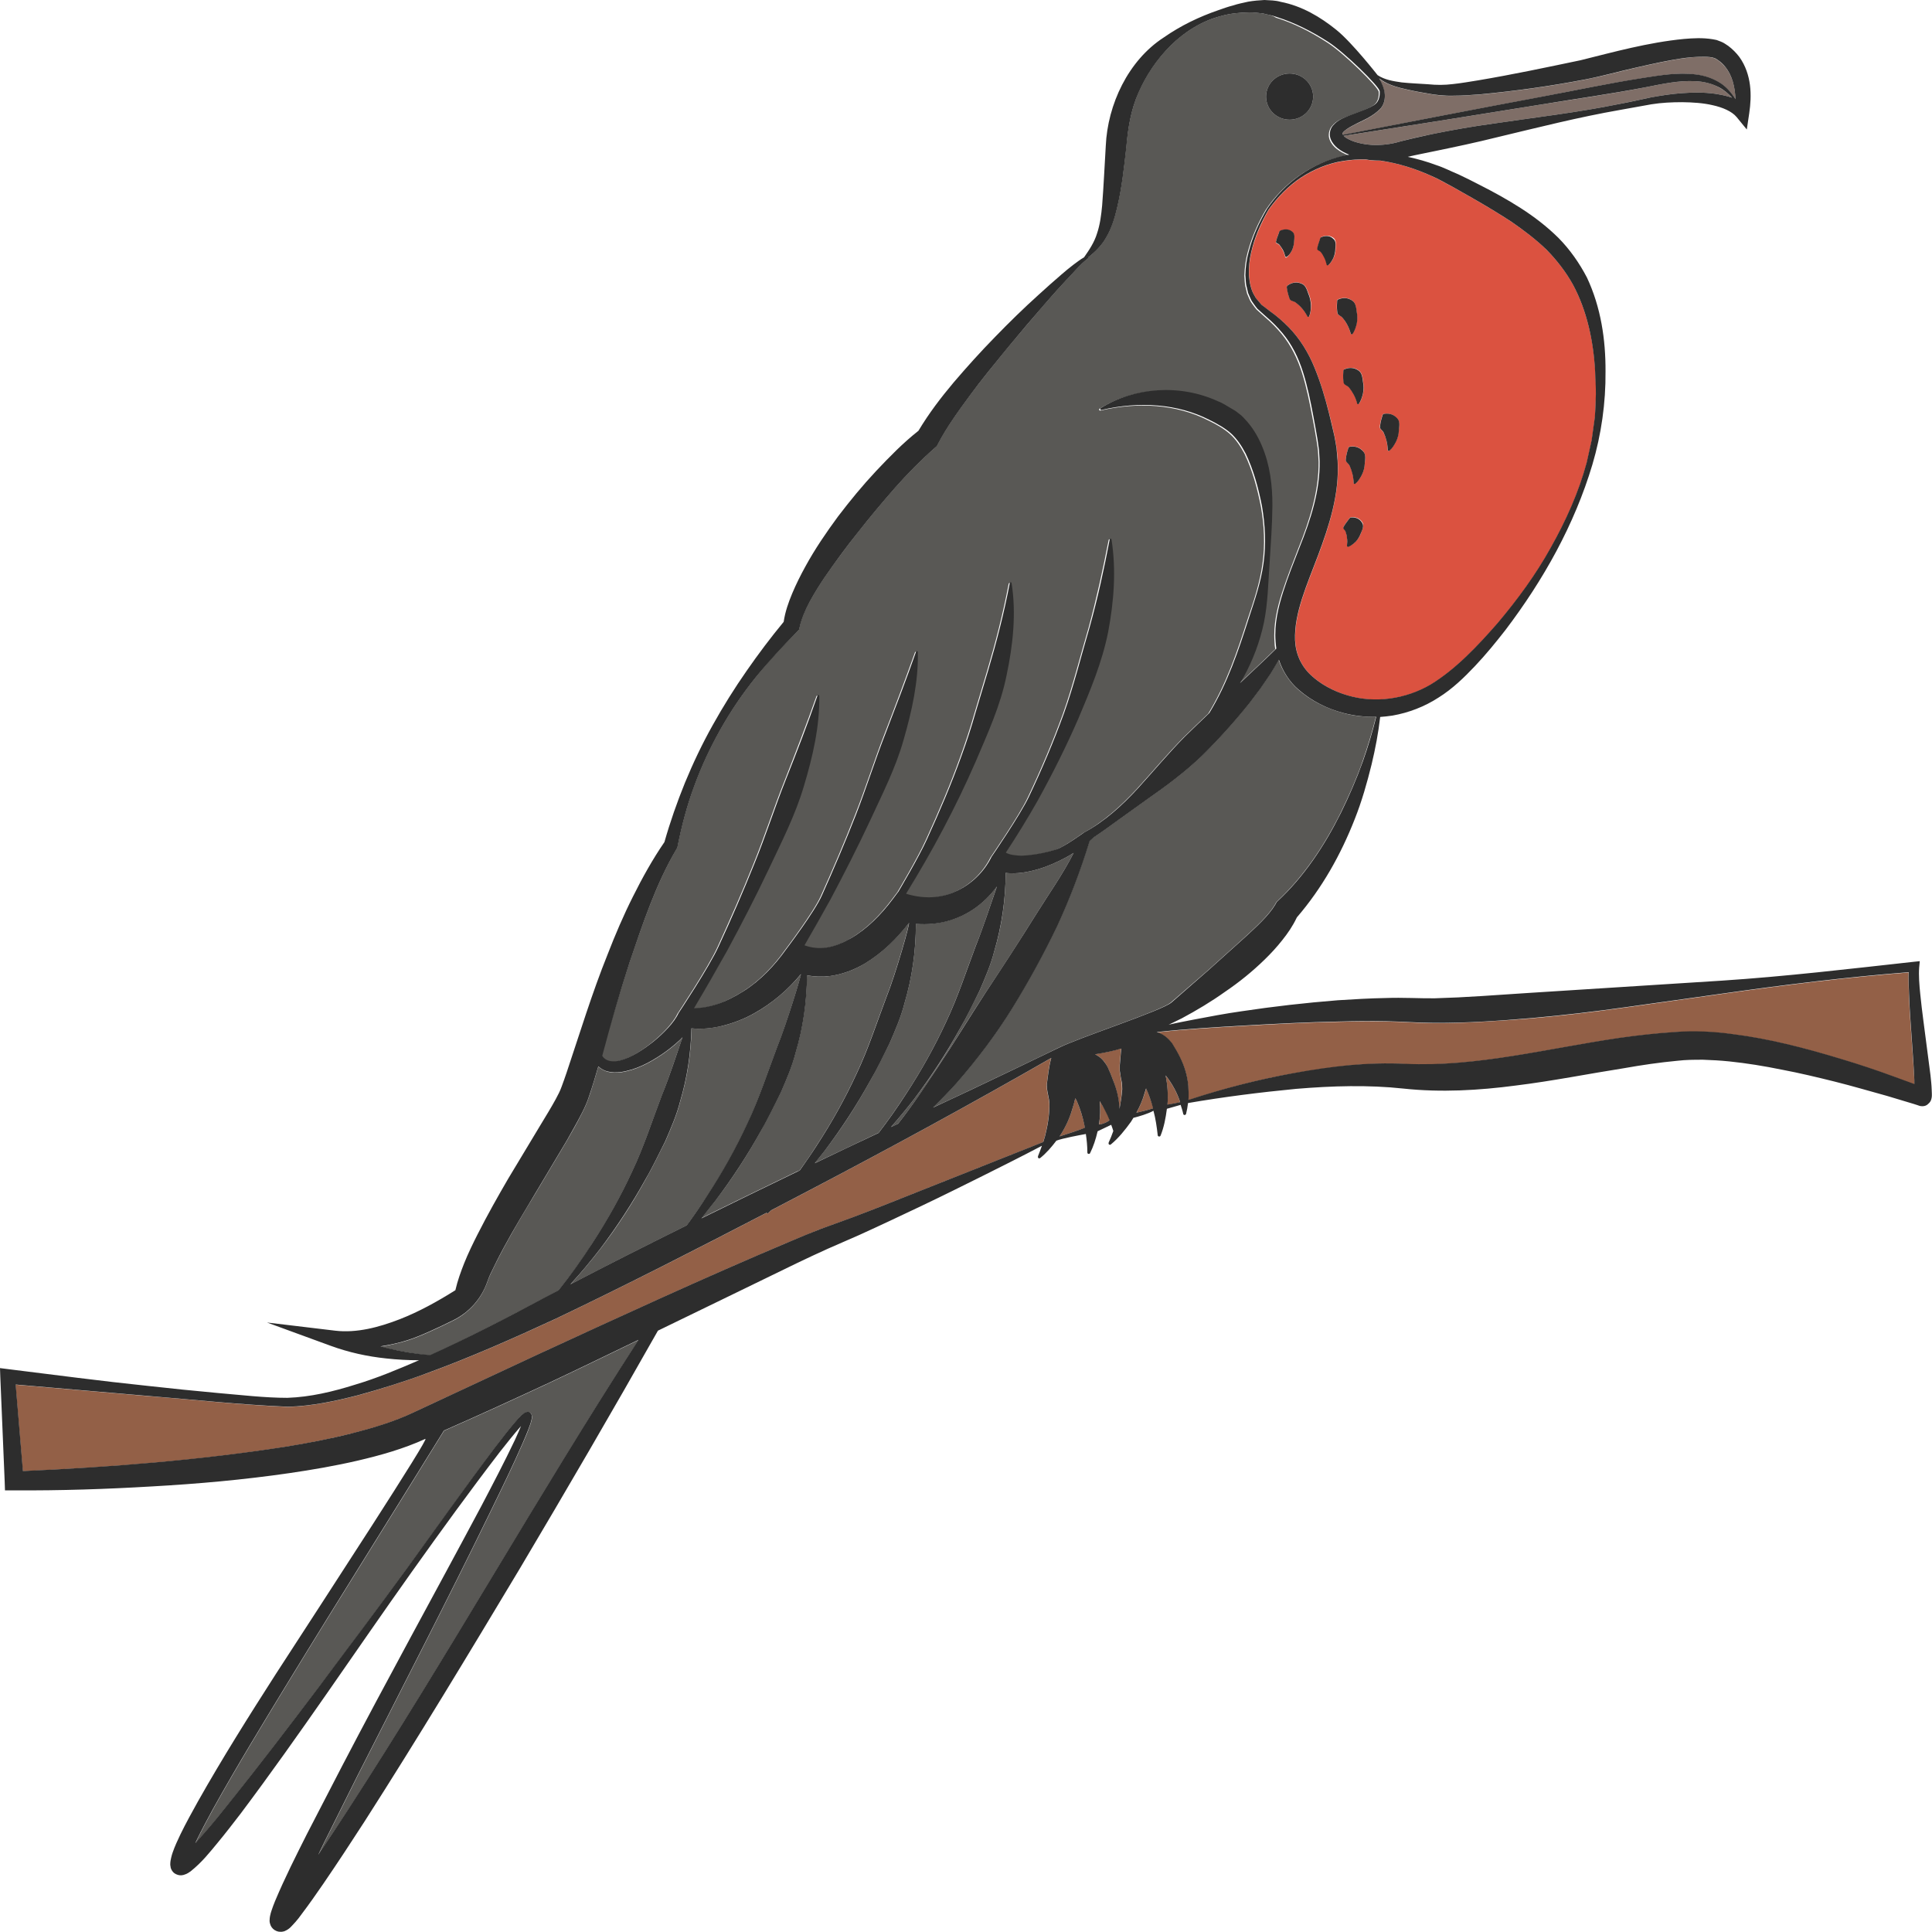<?xml version="1.0" encoding="utf-8"?>
<!-- Generator: Adobe Illustrator 24.1.2, SVG Export Plug-In . SVG Version: 6.00 Build 0)  -->
<svg version="1.1" id="Layer_1" xmlns="http://www.w3.org/2000/svg" xmlns:xlink="http://www.w3.org/1999/xlink" x="0px" y="0px"
	 viewBox="0 0 128 128" style="enable-background:new 0 0 128 128;" xml:space="preserve">
<style type="text/css">
	.st0{fill:#595855;}
	.st1{fill:#DB5240;}
	.st2{fill:#7F6E67;}
	.st3{fill:#936047;}
	.st4{fill:#E5B693;}
	.st5{fill:#2D2D2D;}
</style>
<g>
	<path class="st0" d="M51.5,69.36c0.63-1.56,1.61-4.81,1.57-4.82c-0.86,1.03-1.89,1.91-3.05,2.57c-0.69,0.39-1.43,0.68-2.21,0.87
		c-0.64,0.14-1.31,0.22-1.99,0.15c-0.04,1.64-0.28,3.27-0.75,4.84c-0.23,0.91-0.61,1.77-0.98,2.63c-0.43,0.83-0.82,1.68-1.29,2.49
		c-0.89,1.63-1.91,3.2-3.04,4.67c-0.62,0.8-1.28,1.58-1.96,2.33c2.56-1.33,5.13-2.63,7.71-3.91c0.48-0.65,0.94-1.32,1.38-2
		c1-1.52,1.89-3.12,2.65-4.77C50.31,72.77,50.86,71.05,51.5,69.36z"/>
	<path class="st0" d="M60.04,72.45c1-1.52,1.89-3.12,2.65-4.77c0.78-1.64,1.33-3.37,1.97-5.05c0.52-1.28,0.93-2.59,1.39-3.91
		c-0.11,0.15-0.23,0.3-0.35,0.44c-0.48,0.55-1.06,1.03-1.72,1.38c-0.66,0.35-1.4,0.57-2.15,0.65c-0.38,0.04-0.77,0.04-1.15,0.01
		c0,1.78-0.25,3.57-0.76,5.28c-0.23,0.91-0.61,1.77-0.98,2.63c-0.43,0.83-0.82,1.68-1.29,2.49c-0.9,1.64-1.91,3.2-3.04,4.67
		c-0.21,0.26-0.42,0.52-0.63,0.79c1.41-0.67,2.82-1.34,4.23-2.01C58.86,74.21,59.47,73.34,60.04,72.45z"/>
	<path class="st0" d="M52.98,77.54c0.38-0.53,0.76-1.07,1.11-1.63c1-1.52,1.89-3.12,2.65-4.77c0.78-1.64,1.33-3.37,1.97-5.05
		c0.64-1.6,1.58-4.93,1.5-4.94c-0.81,1.03-1.75,1.98-2.94,2.7c-0.68,0.41-1.47,0.71-2.32,0.82c-0.49,0.07-1,0.04-1.49-0.05
		c-0.02,1.73-0.26,3.47-0.76,5.14c-0.23,0.91-0.61,1.77-0.98,2.63c-0.43,0.83-0.82,1.68-1.29,2.49c-0.9,1.64-1.91,3.2-3.04,4.67
		c-0.31,0.39-0.62,0.78-0.94,1.16c2.11-1.04,4.23-2.07,6.36-3.1C52.87,77.59,52.93,77.56,52.98,77.54z"/>
	<path class="st0" d="M62.07,70.8c1.11-1.68,2.16-3.41,3.27-5.1c1.12-1.68,2.22-3.38,3.29-5.1c0.84-1.35,1.79-2.68,2.5-4.09
		c-0.3,0.19-0.61,0.36-0.92,0.51c-0.62,0.3-1.26,0.55-1.95,0.7c-0.35,0.08-0.7,0.13-1.09,0.14c-0.17,0-0.35-0.01-0.54-0.03
		c-0.01,1.76-0.25,3.52-0.76,5.2c-0.23,0.91-0.61,1.77-0.98,2.63c-0.43,0.83-0.82,1.68-1.29,2.49c-0.89,1.64-1.91,3.2-3.04,4.67
		c-0.49,0.63-1,1.25-1.53,1.85c0.16-0.07,0.32-0.15,0.47-0.22C60.43,73.28,61.25,72.04,62.07,70.8z"/>
	<path class="st1" d="M90.81,10.62c-0.1-0.01-0.2-0.03-0.3-0.05c-0.5-0.01-0.99,0.02-1.49,0.1c-1,0.15-1.96,0.55-2.81,1.1
		c-0.85,0.56-1.57,1.31-2.16,2.14c-0.5,0.88-0.92,1.84-1.15,2.83c-0.12,0.5-0.16,1-0.15,1.5c0.05,0.49,0.13,1,0.4,1.4
		c0.05,0.11,0.12,0.21,0.21,0.29c0.08,0.09,0.15,0.19,0.23,0.27l0.59,0.45c0.44,0.31,0.83,0.66,1.21,1.04
		c0.75,0.77,1.32,1.72,1.72,2.7c0.4,0.99,0.7,2,0.95,3c0.13,0.51,0.25,1,0.36,1.52c0.05,0.27,0.1,0.54,0.14,0.81
		c0.02,0.27,0.06,0.54,0.07,0.82c0.12,2.21-0.57,4.32-1.29,6.25c-0.72,1.92-1.6,3.83-1.53,5.64c0.04,0.9,0.4,1.7,1.05,2.31
		c0.65,0.6,1.53,1.08,2.43,1.34c1.82,0.54,3.84,0.25,5.52-0.73c1.65-1.01,3.08-2.53,4.42-4.06c1.32-1.55,2.53-3.21,3.52-5
		c1-1.78,1.85-3.66,2.38-5.63l0.33-1.49l0.21-1.51c0.04-0.51,0.04-1.01,0.07-1.52c0.01-0.51-0.03-1.02-0.05-1.52
		c-0.11-2.02-0.55-4.02-1.46-5.74c-0.47-0.85-1.07-1.62-1.75-2.32c-0.7-0.69-1.5-1.28-2.32-1.85c-0.84-0.55-1.71-1.07-2.6-1.58
		l-1.34-0.76c-0.45-0.22-0.88-0.5-1.34-0.69c-1.08-0.49-2.23-0.87-3.41-1.03C91.24,10.65,91.02,10.64,90.81,10.62z M85.14,17l0-0.01
		c-0.05-0.16-0.09-0.31-0.17-0.44c-0.07-0.13-0.14-0.24-0.22-0.32c-0.08-0.09-0.26-0.1-0.22-0.21c0.03-0.12,0.08-0.27,0.21-0.63
		l0-0.01c0.02-0.04,0.05-0.07,0.08-0.09c0.35-0.14,0.61-0.07,0.79,0.08c0.2,0.15,0.13,0.43,0.12,0.64
		c-0.01,0.21-0.06,0.41-0.14,0.59c-0.1,0.17-0.19,0.33-0.34,0.45c-0.03,0.03-0.08,0.02-0.1-0.01C85.15,17.01,85.15,17.01,85.14,17z
		 M86.75,20.94c-0.01,0.04-0.05,0.05-0.09,0.04c-0.02-0.01-0.03-0.02-0.04-0.03l0-0.01c-0.21-0.39-0.5-0.7-0.76-0.9
		c-0.14-0.11-0.35-0.09-0.41-0.25c-0.07-0.16-0.13-0.35-0.19-0.76l0-0.01c-0.01-0.04,0.01-0.09,0.05-0.11
		c0.33-0.24,0.65-0.24,0.92-0.13c0.29,0.1,0.37,0.43,0.47,0.67c0.11,0.25,0.16,0.5,0.17,0.76C86.86,20.47,86.84,20.71,86.75,20.94z
		 M88.49,16.46c0,0.22-0.05,0.43-0.13,0.61c-0.09,0.18-0.19,0.35-0.34,0.48c-0.03,0.03-0.07,0.02-0.1-0.01
		c-0.01-0.01-0.01-0.02-0.01-0.03l0-0.01c-0.05-0.17-0.09-0.33-0.17-0.47c-0.07-0.14-0.15-0.25-0.22-0.35
		c-0.08-0.1-0.27-0.11-0.23-0.23c0.02-0.13,0.06-0.29,0.19-0.66l0-0.01c0.01-0.04,0.05-0.07,0.08-0.09
		c0.36-0.14,0.62-0.06,0.81,0.09C88.56,15.95,88.49,16.24,88.49,16.46z M88.6,20.72c-0.03-0.17-0.05-0.37-0.02-0.78v-0.01
		c0-0.04,0.03-0.08,0.07-0.1c0.37-0.16,0.69-0.09,0.92,0.07c0.26,0.16,0.27,0.5,0.31,0.76c0.05,0.26,0.05,0.53,0,0.77
		c-0.06,0.25-0.13,0.48-0.27,0.68c-0.02,0.03-0.06,0.04-0.1,0.02c-0.01-0.01-0.02-0.02-0.03-0.04l0-0.01
		c-0.11-0.43-0.33-0.79-0.54-1.04C88.83,20.91,88.62,20.89,88.6,20.72z M89.01,24.57L89.01,24.57c0-0.05,0.03-0.09,0.07-0.11
		c0.37-0.16,0.69-0.09,0.92,0.07c0.26,0.16,0.27,0.5,0.31,0.76c0.05,0.26,0.05,0.53,0,0.77c-0.06,0.25-0.13,0.48-0.27,0.68
		c-0.02,0.03-0.06,0.04-0.09,0.02c-0.01-0.01-0.02-0.02-0.03-0.04l0-0.01c-0.11-0.43-0.33-0.79-0.54-1.05
		c-0.11-0.14-0.32-0.16-0.34-0.33C89,25.17,88.98,24.98,89.01,24.57z M90.17,35.31c-0.07,0.21-0.19,0.4-0.33,0.55
		c-0.15,0.15-0.3,0.27-0.49,0.35c-0.04,0.02-0.08,0-0.09-0.04c0-0.01-0.01-0.02-0.01-0.03l0-0.01c0.01-0.18,0.02-0.35,0-0.51
		c-0.02-0.16-0.05-0.29-0.09-0.41c-0.04-0.13-0.21-0.2-0.14-0.31c0.06-0.12,0.15-0.26,0.39-0.57l0.01-0.01
		c0.03-0.03,0.07-0.05,0.11-0.06c0.38-0.02,0.61,0.15,0.74,0.36C90.4,34.85,90.24,35.11,90.17,35.31z M90.42,30.7
		c-0.02,0.27-0.08,0.52-0.19,0.75c-0.12,0.22-0.25,0.43-0.43,0.59c-0.03,0.02-0.07,0.02-0.1-0.01c-0.01-0.01-0.02-0.03-0.02-0.04
		v-0.01c0-0.44-0.12-0.85-0.27-1.14c-0.08-0.16-0.27-0.24-0.25-0.4c0.02-0.17,0.04-0.37,0.17-0.76l0-0.01
		c0.01-0.04,0.05-0.07,0.09-0.08c0.4-0.07,0.69,0.08,0.88,0.29C90.52,30.11,90.44,30.44,90.42,30.7z M91.59,27.5
		c0.01-0.04,0.05-0.07,0.09-0.08c0.4-0.07,0.69,0.08,0.88,0.29c0.21,0.22,0.14,0.55,0.11,0.81c-0.02,0.27-0.08,0.52-0.19,0.75
		c-0.12,0.22-0.25,0.43-0.43,0.59c-0.03,0.02-0.07,0.02-0.1-0.01c-0.01-0.01-0.02-0.03-0.02-0.04V29.8c0-0.44-0.12-0.85-0.27-1.14
		c-0.08-0.16-0.27-0.24-0.25-0.4C91.44,28.09,91.46,27.89,91.59,27.5L91.59,27.5z"/>
	<path class="st0" d="M40.97,70.31c0.8-0.19,1.56-0.71,2.25-1.26c0.34-0.28,0.67-0.58,0.96-0.9c0.29-0.32,0.56-0.67,0.7-0.98
		c0,0,2.04-3.06,2.66-4.43c0.83-1.81,1.63-3.63,2.37-5.48c0.75-1.84,1.35-3.73,2.08-5.56c0.72-1.84,1.43-3.67,2.1-5.57
		c0.01-0.03,0.05-0.05,0.08-0.04c0.03,0.01,0.04,0.03,0.04,0.06c0.02,2.04-0.45,4.04-1.02,5.97c-0.57,1.94-1.5,3.74-2.35,5.55
		c-0.86,1.81-1.78,3.59-2.73,5.35c-0.71,1.29-1.45,2.56-2.2,3.82c0.49-0.01,1-0.1,1.49-0.26c0.62-0.2,1.21-0.52,1.77-0.86
		c1.13-0.71,2.07-1.69,2.84-2.78c0,0,1.9-2.51,2.37-3.57c0.79-1.76,1.55-3.53,2.25-5.33c0.71-1.79,1.28-3.63,1.97-5.41
		c0.69-1.79,1.36-3.56,2.02-5.41c0.01-0.03,0.05-0.05,0.08-0.04c0.03,0.01,0.04,0.03,0.04,0.06c0.03,1.98-0.4,3.92-0.94,5.8
		c-0.54,1.89-1.43,3.64-2.24,5.4c-0.82,1.76-1.7,3.49-2.62,5.21c-0.56,1.02-1.13,2.02-1.71,3.02c0.47,0.17,0.95,0.23,1.45,0.15
		c0.54-0.08,1.09-0.3,1.61-0.61c1.06-0.61,2-1.55,2.78-2.59l0.39-0.52c0,0,1.35-2.27,1.88-3.45c0.83-1.82,1.62-3.66,2.29-5.53
		c0.34-0.94,0.65-1.88,0.92-2.83l0.85-2.84c0.56-1.89,1.05-3.79,1.43-5.78c0.01-0.03,0.04-0.06,0.07-0.05
		c0.03,0,0.05,0.03,0.05,0.05c0.33,2.03,0.09,4.1-0.33,6.1c-0.41,2.01-1.27,3.87-2.05,5.73c-1.32,3.04-2.88,5.95-4.61,8.75
		l0.09,0.03c1.07,0.31,2.19,0.29,3.19-0.18c1-0.44,1.88-1.28,2.38-2.29c0,0,1.93-2.8,2.48-3.99c0.86-1.81,1.64-3.65,2.32-5.52
		c0.67-1.88,1.14-3.81,1.7-5.7c0.52-1.91,0.94-3.82,1.33-5.82c0.01-0.04,0.04-0.06,0.07-0.05c0.03,0,0.05,0.03,0.05,0.05
		c0.32,2.02,0.16,4.1-0.22,6.12c-0.4,2.01-1.2,3.91-1.99,5.78c-0.81,1.86-1.72,3.67-2.7,5.44c-0.67,1.16-1.36,2.3-2.09,3.41
		c0.13,0.08,0.36,0.15,0.61,0.17c0.28,0.03,0.58,0.02,0.88,0c0.61-0.06,1.23-0.19,1.84-0.38c0.54-0.17,1.86-1.13,1.86-1.13
		c1.32-0.71,2.49-1.77,3.54-2.9c1.04-1.14,2.03-2.33,3.11-3.43c0.54-0.53,1.09-1.06,1.64-1.58c1.2-1.97,1.92-4.1,2.61-6.26
		c0.4-1.18,0.81-2.4,0.98-3.66c0.18-1.26,0.12-2.54-0.1-3.78c-0.24-1.23-0.57-2.44-1.08-3.49c-0.27-0.52-0.59-1-0.99-1.35
		c-0.37-0.33-0.9-0.64-1.43-0.89c-2.1-1.07-4.64-1.23-7.13-0.65l-0.01,0c-0.03,0.01-0.07-0.01-0.08-0.05
		c-0.01-0.03,0.01-0.05,0.03-0.07c2.22-1.38,5.24-1.62,7.76-0.46c0.32,0.13,0.61,0.32,0.91,0.49c0.15,0.08,0.3,0.17,0.45,0.3
		c0.16,0.11,0.3,0.24,0.42,0.38c0.52,0.54,0.88,1.17,1.15,1.8c0.54,1.28,0.69,2.62,0.69,3.93c0,1.31-0.1,2.59-0.19,3.88
		c-0.09,1.28-0.11,2.6-0.37,3.88c-0.27,1.28-0.73,2.53-1.38,3.68c-0.06,0.12-0.14,0.23-0.21,0.34c0.81-0.76,1.62-1.51,2.41-2.29
		c-0.03-0.16-0.05-0.32-0.05-0.47c-0.09-1.16,0.18-2.28,0.5-3.28c0.33-1.01,0.71-1.98,1.08-2.93c0.76-1.89,1.36-3.79,1.34-5.73
		l-0.04-0.72c-0.02-0.24-0.07-0.48-0.1-0.72c-0.08-0.5-0.17-1.01-0.27-1.51c-0.19-1-0.39-2-0.69-2.95c-0.3-0.95-0.74-1.84-1.37-2.6
		c-0.32-0.38-0.67-0.74-1.05-1.06l-0.6-0.54c-0.09-0.11-0.17-0.22-0.25-0.33c-0.08-0.11-0.16-0.22-0.21-0.35l-0.16-0.37l-0.09-0.39
		c-0.08-0.26-0.06-0.53-0.09-0.79c0.02-0.53,0.08-1.05,0.22-1.55c0.27-1.01,0.69-1.96,1.22-2.85c1.17-1.72,2.95-3.02,5.01-3.5
		c0.14-0.03,0.29-0.06,0.43-0.08c-0.27-0.11-0.53-0.24-0.78-0.44c-0.17-0.14-0.34-0.32-0.45-0.6c-0.12-0.3-0.03-0.67,0.14-0.88
		c0.35-0.42,0.71-0.51,1.05-0.66l0.98-0.37c0.3-0.12,0.64-0.26,0.83-0.44c0.2-0.19,0.28-0.49,0.25-0.82
		c-0.03-0.32-2.34-2.59-3.42-3.27c-1.08-0.7-2.22-1.28-3.39-1.64C84.3,1.01,84.01,0.97,83.7,0.9c-0.3-0.05-0.6-0.08-0.92-0.08
		c-0.64,0.01-1.3,0.07-1.92,0.25c-1.27,0.33-2.41,1.06-3.32,1.96c-0.91,0.91-1.62,1.97-2.12,3.11c-0.5,1.16-0.7,2.35-0.81,3.65
		c-0.15,1.33-0.29,2.65-0.61,3.99c-0.16,0.66-0.36,1.35-0.73,1.97c-0.3,0.53-0.73,0.95-1.18,1.3c0,0.03,0,0.06-0.03,0.08l-0.02,0.02
		c-0.49,0.37-0.93,0.92-1.39,1.39c-0.45,0.49-0.9,0.99-1.34,1.49c-0.87,1.01-1.74,2.03-2.59,3.05c-0.84,1.03-1.68,2.06-2.47,3.12
		c-0.78,1.06-1.56,2.14-2.13,3.24l-0.06,0.12l-0.14,0.12c-0.91,0.8-1.8,1.7-2.64,2.65c-0.83,0.95-1.65,1.92-2.43,2.92
		c-0.79,0.99-1.54,2.01-2.25,3.04c-0.35,0.52-0.68,1.05-0.97,1.59c-0.29,0.54-0.54,1.1-0.65,1.63l-0.04,0.2l-0.1,0.1
		c-0.98,0.98-1.93,1.99-2.79,3.08c-0.87,1.08-1.65,2.23-2.33,3.44c-0.68,1.21-1.27,2.47-1.74,3.77c-0.48,1.3-0.83,2.64-1.1,3.99
		l-0.01,0.06l-0.05,0.09c-1.36,2.32-2.23,4.93-3.11,7.5c-0.67,2.06-1.28,4.14-1.89,6.24c0.04,0.05,0.07,0.11,0.12,0.15
		C40.2,70.37,40.58,70.4,40.97,70.31z M85.44,4.87c0.86,0,1.56,0.69,1.56,1.53s-0.7,1.53-1.56,1.53s-1.56-0.69-1.56-1.53
		S84.58,4.87,85.44,4.87z"/>
	<path class="st0" d="M36.15,85.95c0.28-0.15,0.57-0.29,0.85-0.44c0.8-1,1.55-2.03,2.23-3.11c1-1.52,1.89-3.12,2.65-4.77
		c0.78-1.64,1.33-3.37,1.97-5.05c0.51-1.26,0.91-2.54,1.37-3.84c-0.07,0.07-0.15,0.15-0.22,0.22c-0.37,0.34-0.75,0.64-1.16,0.92
		c-0.81,0.54-1.69,1.02-2.74,1.17c-0.26,0.03-0.54,0.03-0.83-0.04c-0.23-0.06-0.45-0.18-0.63-0.34c-0.1,0.33-0.19,0.65-0.29,0.98
		c-0.11,0.34-0.2,0.67-0.33,1.02c-0.11,0.35-0.29,0.75-0.45,1.06c-0.33,0.65-0.67,1.26-1.02,1.86l-2.12,3.55
		c-0.71,1.17-1.41,2.34-2.05,3.53c-0.32,0.59-0.62,1.19-0.9,1.78c-0.06,0.13-0.13,0.31-0.2,0.51c-0.39,1.1-1.2,2.01-2.25,2.53
		c-1.01,0.5-2.23,1.07-3.03,1.32c-0.58,0.18-1.18,0.31-1.79,0.41c0.17,0.04,0.33,0.09,0.5,0.13c0.91,0.21,1.84,0.36,2.77,0.46
		C31.09,88.62,33.62,87.31,36.15,85.95z"/>
	<path class="st2" d="M112.31,5.38c-1.11-0.06-2.2,0.19-3.33,0.41c-2.25,0.44-4.52,0.76-6.78,1.12C97.81,7.62,93.42,8.32,89.02,9
		c0.03,0.04,0.08,0.08,0.13,0.11c0.45,0.3,1.12,0.45,1.74,0.49c0.64,0.03,1.26-0.04,1.89-0.23c0.71-0.19,1.38-0.34,2.07-0.48
		c1.37-0.28,2.75-0.52,4.14-0.71c2.77-0.41,5.55-0.73,8.29-1.29c0.69-0.13,1.36-0.28,2.06-0.43c0.7-0.13,1.4-0.24,2.11-0.29
		c0.71-0.05,1.43-0.06,2.17,0.04c0.37,0.06,0.75,0.13,1.12,0.26c-0.25-0.28-0.54-0.52-0.87-0.69C113.4,5.52,112.86,5.4,112.31,5.38z
		"/>
	<path class="st2" d="M91.5,7.16C90.93,7.78,90.24,8,89.64,8.32c-0.29,0.15-0.6,0.34-0.68,0.49c-0.04,0.07-0.02,0.08-0.01,0.11
		c0,0,0.01,0.02,0.02,0.02c4.38-0.86,8.76-1.7,13.15-2.52c2.25-0.43,4.49-0.9,6.75-1.25c1.12-0.17,2.3-0.39,3.48-0.23
		c0.59,0.08,1.18,0.27,1.68,0.6c0.4,0.28,0.71,0.64,0.95,1.04c0,0,0,0,0,0c-0.02-0.8-0.22-1.57-0.66-2.12
		c-0.15-0.18-0.31-0.33-0.5-0.47c-0.1-0.05-0.21-0.14-0.27-0.14c-0.04-0.01-0.07-0.03-0.11-0.04l-0.17-0.02
		c-0.46-0.06-1.02-0.02-1.56,0.05c-1.1,0.14-2.21,0.4-3.33,0.65c-1.12,0.26-2.21,0.56-3.39,0.79c-2.29,0.44-4.59,0.76-6.92,0.98
		c-0.58,0.04-1.17,0.08-1.76,0.09c-0.59,0.02-1.24-0.05-1.79-0.16c-0.57-0.09-1.15-0.21-1.72-0.35c-0.5-0.13-1.02-0.31-1.44-0.63
		c0.15,0.25,0.28,0.51,0.34,0.8C91.79,6.36,91.77,6.81,91.5,7.16z"/>
	<path class="st3" d="M69.64,70.1c-5.33,3.06-10.73,5.99-16.16,8.84c-0.8,0.42-1.61,0.84-2.41,1.26c-0.07,0.06-0.13,0.12-0.19,0.18
		c-0.03,0.02-0.07,0.02-0.09,0c-0.01-0.01,0-0.02,0-0.03c-4.61,2.4-9.24,4.76-13.94,7.01c-2.83,1.31-5.69,2.58-8.63,3.65
		c-1.47,0.54-2.97,1.01-4.48,1.43c-1.52,0.39-3.07,0.73-4.67,0.77c-3.16-0.13-6.22-0.48-9.33-0.72l-8.71-0.75l0.48,5.73
		c5.82-0.26,11.66-0.71,17.38-1.61c1.48-0.24,2.94-0.52,4.38-0.88c1.44-0.37,2.82-0.77,4.13-1.4l8.21-3.83
		c5.5-2.53,10.99-5.07,16.58-7.43c0.7-0.29,1.4-0.59,2.12-0.87l2.14-0.78c1.41-0.53,2.81-1.09,4.22-1.65l8.44-3.35c0,0,0,0,0,0
		c0.08-0.24,0.15-0.49,0.2-0.74c0.13-0.56,0.2-1.12,0.21-1.65c0.02-0.55-0.24-1.04-0.16-1.53C69.43,71.26,69.46,70.77,69.64,70.1z"
		/>
	<path class="st4" d="M126.83,72.48L126.83,72.48C126.82,72.51,126.83,72.49,126.83,72.48z"/>
	<path class="st0" d="M80.05,64.27l2.39-2.15c0.76-0.7,1.59-1.45,2.02-2.17l0.1-0.18l0.05-0.05c1.74-1.62,3.12-3.67,4.21-5.87
		c0.54-1.1,1.04-2.23,1.45-3.4c0.34-0.97,0.64-1.96,0.89-2.96c-0.74,0.02-1.49-0.06-2.21-0.26c-1.08-0.3-2.08-0.79-2.96-1.56
		c-0.58-0.51-1.02-1.21-1.28-1.96c-0.18,0.32-0.37,0.63-0.56,0.94l-0.67,0.98l-0.71,0.94c-0.98,1.23-2.03,2.39-3.14,3.49
		c-1.13,1.09-2.4,2.03-3.69,2.93l-1.91,1.37c-0.51,0.38-1.04,0.76-1.59,1.12c-0.09,0.09-0.18,0.17-0.27,0.25
		c-0.6,1.95-1.31,3.82-2.15,5.64c-0.91,1.86-1.9,3.67-2.97,5.43c-1.09,1.76-2.34,3.41-3.71,4.98c-0.49,0.55-1,1.09-1.54,1.6
		c2.64-1.21,8.11-3.85,8.26-3.93c1.42-0.72,6.84-2.46,7.51-3.03L80.05,64.27z"/>
	<path class="st3" d="M77.23,71.26c0,0.01,0,0.02,0,0.03c0.13,0.64,0.16,1.28,0.12,1.9c0.22-0.04,0.59-0.11,0.84-0.16
		c-0.1-0.29-0.22-0.58-0.36-0.85C77.65,71.84,77.45,71.54,77.23,71.26z"/>
	<path class="st3" d="M126.57,67.72c-0.04-0.61-0.08-1.21-0.1-1.82c-0.01-0.49-0.04-0.96-0.02-1.47c-4.09,0.32-8.2,0.83-12.29,1.41
		l-6.33,0.89c-2.11,0.3-4.23,0.55-6.36,0.74c-2.13,0.17-4.26,0.32-6.44,0.32c-1.14-0.01-2.14-0.1-3.19-0.11
		c-1.05-0.02-2.1-0.01-3.16,0.02c-2.11,0.04-4.23,0.15-6.35,0.27c-1.9,0.11-3.82,0.22-5.71,0.43c0.07,0.03,0.14,0.04,0.21,0.07
		c0.34,0.13,0.6,0.39,0.82,0.67c0.19,0.31,0.37,0.61,0.52,0.92c0.32,0.61,0.49,1.25,0.55,1.89c0.02,0.32,0.02,0.63,0.01,0.94
		c2.28-0.75,4.62-1.36,6.99-1.78c1.2-0.21,2.42-0.39,3.65-0.52c1.23-0.11,2.48-0.15,3.74-0.09c4.66,0.22,9.35-1.01,14.18-1.72
		c1.21-0.17,2.44-0.31,3.69-0.39c0.61-0.05,1.28-0.04,1.92-0.03c0.64,0.04,1.27,0.08,1.88,0.17c2.48,0.31,4.86,0.94,7.2,1.65
		c1.17,0.35,2.33,0.74,3.48,1.16l1.37,0.52c0-0.17-0.01-0.33-0.01-0.5C126.75,70.14,126.65,68.93,126.57,67.72z"/>
	<path class="st3" d="M74.24,71.33c-0.01-0.13-0.06-0.26-0.06-0.39c-0.01-0.13,0.01-0.26,0-0.39c0.04-0.34,0.05-0.68,0.1-1.09
		c-0.55,0.17-1.15,0.29-1.74,0.38c0.06,0.04,0.13,0.06,0.18,0.1c0.29,0.17,0.49,0.44,0.65,0.73c0.14,0.3,0.26,0.6,0.37,0.9
		c0.24,0.59,0.37,1.19,0.42,1.79c0,0.04,0,0.07,0,0.1c0.09-0.44,0.15-0.88,0.17-1.3c0-0.14-0.01-0.28-0.02-0.42L74.24,71.33z"/>
	<path class="st3" d="M72.87,72.95c0.04,0.53,0.02,1.05-0.05,1.55c0.31-0.04,0.56-0.17,0.71-0.29c-0.08-0.21-0.17-0.41-0.28-0.61
		C73.13,73.38,73,73.16,72.87,72.95z"/>
	<path class="st0" d="M29.42,94.79c-3.43,5.57-6.92,11.09-10.32,16.66c-1.7,2.79-3.41,5.59-4.99,8.43
		c-0.39,0.71-0.77,1.43-1.12,2.15c-0.02,0.03-0.03,0.06-0.04,0.09c0.22-0.24,0.43-0.49,0.64-0.72c0.53-0.61,1.04-1.25,1.55-1.88
		c2.04-2.54,4.03-5.15,6-7.76c1.98-2.61,3.93-5.24,5.86-7.89c1.94-2.64,3.82-5.32,5.79-7.95c0.5-0.65,0.99-1.31,1.55-1.93
		c0.07-0.08,0.15-0.16,0.23-0.23c0.05-0.04,0.08-0.08,0.15-0.12c0.04-0.02,0.05-0.04,0.11-0.07c0.05-0.02,0.1-0.02,0.15-0.02
		c0.02-0.01,0.15,0.03,0.2,0.1c0.08,0.13,0.06,0.19,0.07,0.23c0,0.05-0.01,0.08-0.01,0.11c-0.01,0.06-0.02,0.12-0.04,0.18
		c-0.03,0.11-0.06,0.21-0.1,0.31c-0.14,0.4-0.3,0.78-0.47,1.16c-0.66,1.51-1.38,2.98-2.1,4.46c-2.87,5.9-5.88,11.72-8.84,17.56
		l-2.19,4.39c-0.14,0.28-0.28,0.57-0.41,0.85c0.65-0.98,1.29-1.96,1.94-2.94c6.8-10.49,12.48-20.66,19.28-31.18
		c-2.26,1.09-3.56,1.73-5.83,2.8C34.14,92.67,31.79,93.75,29.42,94.79z"/>
	<path class="st3" d="M71.36,72.99c-0.03-0.08-0.08-0.15-0.12-0.23c-0.07,0.26-0.13,0.51-0.21,0.76c-0.19,0.64-0.48,1.23-0.83,1.77
		c0.44-0.14,1.24-0.4,1.68-0.56c-0.01-0.05-0.01-0.1-0.02-0.14C71.74,74.02,71.57,73.49,71.36,72.99z"/>
	<path class="st3" d="M75.94,72.11c-0.03,0.11-0.07,0.22-0.1,0.32c-0.14,0.46-0.33,0.89-0.54,1.29c0.33-0.08,0.83-0.2,1.11-0.29
		c0-0.02-0.01-0.04-0.01-0.05C76.27,72.94,76.11,72.52,75.94,72.11z"/>
	<ellipse class="st5" cx="85.44" cy="6.4" rx="1.56" ry="1.53"/>
	<path class="st5" d="M127.9,71.24l-0.47-3.61c-0.08-0.6-0.15-1.2-0.21-1.79c-0.06-0.59-0.11-1.22-0.07-1.74l0.04-0.42l-0.39,0.04
		c-4.26,0.47-8.47,0.97-12.72,1.25l-12.73,0.81l-3.17,0.21c-1.05,0.07-2.1,0.12-3.14,0.15c-0.99,0.01-2.12-0.06-3.19-0.02
		c-1.08,0.02-2.15,0.08-3.22,0.15c-2.14,0.17-4.26,0.41-6.38,0.73c-1.06,0.15-2.11,0.35-3.16,0.55c-0.55,0.11-1.11,0.21-1.66,0.34
		c0.29-0.14,0.58-0.28,0.86-0.42c0.99-0.53,1.96-1.11,2.87-1.76c0.93-0.63,1.81-1.34,2.63-2.14c0.41-0.4,0.8-0.82,1.17-1.29
		c0.35-0.44,0.68-0.91,0.96-1.5c1.68-1.95,2.92-4.18,3.83-6.5c0.47-1.18,0.82-2.41,1.12-3.63c0.25-1.04,0.45-2.09,0.57-3.15
		c0.27-0.02,0.54-0.05,0.81-0.09c1.09-0.19,2.14-0.6,3.05-1.19c0.93-0.58,1.7-1.33,2.42-2.09c0.72-0.76,1.38-1.57,2.02-2.39
		c2.51-3.31,4.57-6.97,5.76-10.96c0.59-1.99,0.89-4.09,0.87-6.18c0.01-2.08-0.3-4.23-1.23-6.21c-0.5-0.96-1.13-1.86-1.89-2.63
		c-0.77-0.76-1.62-1.41-2.51-1.98c-0.89-0.57-1.8-1.07-2.73-1.54c-0.46-0.24-0.92-0.47-1.39-0.69c-0.49-0.2-0.96-0.45-1.46-0.61
		c-0.61-0.23-1.25-0.41-1.89-0.55c0.58-0.14,1.2-0.25,1.8-0.38c1.36-0.28,2.73-0.57,4.09-0.91c2.72-0.65,5.43-1.34,8.19-1.82
		l2.06-0.37c0.68-0.11,1.37-0.14,2.05-0.14c0.68,0.01,1.37,0.05,2.01,0.2c0.64,0.14,1.27,0.4,1.59,0.79l0.67,0.82l0.16-1.07
		c0.09-0.61,0.13-1.23,0.05-1.87c-0.08-0.63-0.29-1.29-0.7-1.86c-0.21-0.28-0.46-0.53-0.74-0.74c-0.15-0.09-0.27-0.2-0.48-0.28
		c-0.1-0.04-0.2-0.08-0.29-0.11l-0.26-0.05c-0.69-0.11-1.29-0.07-1.9-0.02c-2.38,0.23-4.67,0.87-6.85,1.41
		c-2.24,0.47-4.51,0.95-6.77,1.33c-0.56,0.09-1.13,0.19-1.69,0.25c-0.57,0.07-1.07,0.07-1.67,0.01c-0.58-0.04-1.15-0.06-1.72-0.12
		c-0.56-0.08-1.13-0.17-1.6-0.48c-0.01-0.01-1.67-2.14-2.72-2.99c-1.06-0.86-2.3-1.6-3.71-1.87C84.5,0.02,84.13,0.02,83.77,0
		c-0.36,0.02-0.73,0.05-1.07,0.11c-0.34,0.08-0.68,0.14-1,0.25c-0.33,0.08-0.65,0.2-0.97,0.31c-1.28,0.44-2.51,1.03-3.64,1.82
		c-2.34,1.52-3.71,4.43-3.83,7.18c-0.08,1.32-0.14,2.65-0.24,3.94c-0.06,0.64-0.14,1.27-0.34,1.86c-0.17,0.56-0.5,1.07-0.86,1.58
		c-0.27,0.15-0.48,0.33-0.72,0.5c-0.27,0.21-0.53,0.42-0.78,0.64c-0.51,0.44-1.02,0.89-1.51,1.34c-1,0.9-1.96,1.84-2.9,2.81
		c-0.94,0.96-1.85,1.97-2.73,3c-0.84,1-1.63,2.03-2.33,3.2c-1.04,0.82-1.92,1.73-2.8,2.66c-0.9,0.96-1.73,1.97-2.53,3.02
		c-0.78,1.06-1.52,2.14-2.16,3.31c-0.32,0.58-0.62,1.18-0.88,1.8c-0.24,0.58-0.46,1.19-0.56,1.87c-0.86,1.04-1.68,2.13-2.45,3.24
		c-0.81,1.16-1.56,2.36-2.25,3.6c-0.69,1.23-1.3,2.51-1.84,3.82c-0.52,1.28-0.98,2.59-1.36,3.93c-0.79,1.15-1.46,2.36-2.08,3.6
		c-0.63,1.25-1.18,2.54-1.68,3.83c-1.04,2.58-1.85,5.25-2.72,7.84c-0.11,0.31-0.22,0.65-0.33,0.93c-0.11,0.31-0.23,0.53-0.39,0.83
		c-0.31,0.57-0.67,1.15-1.02,1.73l-2.13,3.54c-0.7,1.2-1.38,2.41-2.02,3.67c-0.32,0.63-0.63,1.27-0.9,1.94
		c-0.22,0.56-0.43,1.13-0.58,1.78c-1.18,0.74-2.4,1.42-3.68,1.92c-1.39,0.54-2.87,0.93-4.29,0.76l-4.51-0.54l4.21,1.54
		c1.2,0.44,2.44,0.71,3.68,0.84c0.73,0.08,1.45,0.12,2.18,0.12c-1.39,0.6-2.79,1.19-4.24,1.62c-1.46,0.46-2.97,0.82-4.48,0.87
		c-1.5,0-3.08-0.19-4.61-0.32c-1.55-0.14-3.09-0.3-4.63-0.47c-3.09-0.32-6.17-0.73-9.25-1.11L0,90.64l0.02,0.58l0.29,6.93l0.02,0.59
		l0.61,0c3.05,0.02,6.08-0.08,9.12-0.26c3.04-0.17,6.07-0.44,9.1-0.88c1.51-0.22,3.03-0.48,4.54-0.83c1.5-0.35,3.04-0.78,4.48-1.44
		c0.33-0.14-6.4,10.17-9.92,15.6c-1.77,2.76-3.52,5.54-5.14,8.41c-0.4,0.72-0.8,1.44-1.17,2.2c-0.18,0.38-0.36,0.76-0.51,1.19
		c-0.04,0.11-0.07,0.22-0.1,0.35c-0.03,0.13-0.06,0.25-0.06,0.47c0.01,0.07,0.02,0.13,0.03,0.19c0.02,0.09,0.09,0.22,0.17,0.3
		c0.07,0.09,0.26,0.18,0.41,0.2c0.13,0.01,0.18,0,0.27-0.02c0.27-0.08,0.36-0.17,0.47-0.24c0.76-0.61,1.24-1.23,1.78-1.88
		c0.53-0.64,1.03-1.29,1.53-1.94c3.95-5.26,7.57-10.72,11.37-16.06c1.9-2.67,3.82-5.32,5.81-7.91c0.46-0.58,0.92-1.17,1.4-1.71
		c-0.13,0.31-0.27,0.62-0.41,0.93c-0.7,1.47-1.46,2.92-2.22,4.37c-3.08,5.78-6.25,11.51-9.28,17.33l-2.26,4.37
		c-0.74,1.47-1.48,2.93-2.13,4.48c-0.08,0.2-0.16,0.4-0.23,0.62c-0.04,0.11-0.07,0.23-0.1,0.37c-0.01,0.07-0.03,0.16-0.03,0.31
		c0,0.05,0.01,0.1,0.02,0.15c0.03,0.1,0.04,0.16,0.13,0.29c0.1,0.13,0.24,0.24,0.47,0.28c0.25,0.02,0.23-0.01,0.36-0.03
		c0.23-0.1,0.28-0.16,0.35-0.21c0.06-0.06,0.11-0.1,0.15-0.15c0.09-0.09,0.16-0.18,0.24-0.26c0.15-0.17,0.28-0.34,0.4-0.51
		c0.51-0.67,0.98-1.35,1.45-2.03c0.93-1.36,1.83-2.73,2.72-4.11c3.54-5.53,6.92-11.14,10.29-16.76c3.1-5.22,6.16-10.47,9.15-15.76
		c3.08-1.49,6.15-2.99,9.22-4.48c0.68-0.33,1.36-0.64,2.04-0.95l2.08-0.91c1.39-0.63,2.76-1.28,4.13-1.93
		c1.37-0.65,2.73-1.33,4.08-2c1.3-0.65,2.6-1.3,3.89-1.98c-0.08,0.23-0.17,0.46-0.26,0.69l0,0.01c-0.01,0.03-0.01,0.07,0.01,0.1
		c0.03,0.04,0.09,0.05,0.14,0.01c0.41-0.33,0.75-0.73,1.07-1.15c0.43-0.16,1.51-0.36,1.95-0.44c0.06,0.4,0.1,0.8,0.1,1.22v0.01
		c0,0.03,0.02,0.07,0.05,0.08c0.05,0.02,0.11,0.01,0.13-0.04c0.23-0.46,0.38-0.94,0.5-1.45l0.9-0.43c0.05,0.14,0.1,0.27,0.14,0.41
		c-0.09,0.26-0.19,0.51-0.31,0.77l0,0.01c-0.01,0.03-0.01,0.07,0.01,0.1c0.03,0.04,0.1,0.05,0.14,0.01c0.52-0.43,0.93-0.95,1.33-1.5
		c0.06-0.09,0.11-0.17,0.16-0.26c0.33-0.08,1.01-0.28,1.33-0.47c0.14,0.52,0.22,1.06,0.28,1.61l0,0.01c0,0.03,0.03,0.07,0.06,0.08
		c0.05,0.02,0.11,0,0.13-0.05c0.23-0.57,0.34-1.17,0.42-1.78l0.91-0.26c0.06,0.19,0.13,0.39,0.17,0.59l0,0.01
		c0.01,0.03,0.03,0.06,0.07,0.07c0.05,0.01,0.1-0.02,0.12-0.07c0.06-0.24,0.1-0.48,0.13-0.72c2.38-0.41,4.77-0.71,7.16-0.94
		c2.39-0.2,4.79-0.27,7.1-0.02c2.51,0.27,5.02,0.12,7.45-0.2c2.44-0.3,4.82-0.78,7.18-1.15c1.18-0.21,2.35-0.38,3.52-0.49
		c0.59-0.07,1.14-0.07,1.71-0.07c0.57,0.02,1.15,0.05,1.73,0.11c1.16,0.12,2.33,0.31,3.5,0.55c1.17,0.22,2.33,0.5,3.5,0.79
		c1.16,0.29,2.31,0.63,3.47,0.95l1.73,0.52l0.22,0.07l0.12,0.04l0.06,0.02c-0.02-0.01,0,0.02,0.2,0.03c0.17,0,0.28-0.06,0.35-0.12
		c0.2-0.17,0.17-0.2,0.22-0.27c0.06-0.18,0.05-0.22,0.06-0.29l0-0.15l-0.01-0.26C127.97,71.85,127.93,71.55,127.9,71.24z
		 M94.87,11.67c0.46,0.19,0.89,0.46,1.34,0.69l1.34,0.76c0.89,0.51,1.76,1.03,2.6,1.58c0.82,0.57,1.62,1.17,2.32,1.85
		c0.68,0.7,1.28,1.47,1.75,2.32c0.92,1.72,1.35,3.72,1.46,5.74c0.01,0.51,0.06,1.02,0.05,1.52c-0.02,0.5-0.03,1.01-0.07,1.52
		l-0.21,1.51l-0.33,1.49c-0.53,1.97-1.38,3.85-2.38,5.63c-0.99,1.79-2.21,3.45-3.52,5c-1.33,1.52-2.77,3.05-4.42,4.06
		c-1.67,0.98-3.7,1.27-5.52,0.73c-0.9-0.26-1.78-0.73-2.43-1.34c-0.65-0.61-1.01-1.41-1.05-2.31c-0.07-1.81,0.81-3.72,1.53-5.64
		c0.72-1.93,1.42-4.04,1.29-6.25c-0.02-0.27-0.05-0.54-0.07-0.82c-0.04-0.27-0.09-0.54-0.14-0.81c-0.11-0.52-0.24-1.01-0.36-1.52
		c-0.25-1.01-0.55-2.02-0.95-3c-0.4-0.99-0.97-1.93-1.72-2.7c-0.38-0.38-0.77-0.73-1.21-1.04l-0.59-0.45
		c-0.08-0.09-0.15-0.18-0.23-0.27c-0.08-0.09-0.16-0.18-0.21-0.29c-0.27-0.41-0.35-0.91-0.4-1.4c-0.01-0.5,0.03-1.01,0.15-1.5
		c0.22-0.99,0.64-1.95,1.15-2.83c0.59-0.83,1.31-1.58,2.16-2.14c0.85-0.55,1.81-0.95,2.81-1.1c0.5-0.08,0.99-0.11,1.49-0.1
		c0.1,0.02,0.2,0.04,0.3,0.05c0.21,0.02,0.43,0.03,0.65,0.03C92.64,10.81,93.79,11.18,94.87,11.67z M113.62,6.21
		c-0.73-0.1-1.45-0.09-2.17-0.04c-0.71,0.05-1.42,0.16-2.11,0.29c-0.69,0.15-1.36,0.3-2.06,0.43c-2.74,0.56-5.52,0.88-8.29,1.29
		c-1.39,0.19-2.77,0.43-4.14,0.71c-0.69,0.15-1.37,0.3-2.07,0.48c-0.63,0.19-1.25,0.26-1.89,0.23c-0.62-0.04-1.29-0.19-1.74-0.49
		C89.1,9.08,89.06,9.04,89.02,9c4.4-0.68,8.79-1.38,13.18-2.09c2.26-0.37,4.53-0.69,6.78-1.12c1.13-0.22,2.22-0.47,3.33-0.41
		c0.55,0.02,1.09,0.15,1.57,0.4c0.33,0.17,0.61,0.41,0.87,0.69C114.37,6.34,113.99,6.27,113.62,6.21z M92.8,5.83
		c0.57,0.14,1.15,0.26,1.72,0.35c0.55,0.11,1.2,0.18,1.79,0.16c0.6,0,1.18-0.05,1.76-0.09c2.33-0.22,4.62-0.54,6.92-0.98
		c1.19-0.23,2.27-0.54,3.39-0.79c1.11-0.25,2.23-0.51,3.33-0.65c0.54-0.06,1.1-0.1,1.56-0.05l0.17,0.02
		c0.05,0.01,0.07,0.03,0.11,0.04c0.07,0,0.18,0.09,0.27,0.14c0.19,0.13,0.36,0.29,0.5,0.47c0.44,0.55,0.63,1.31,0.66,2.12
		c0,0,0,0,0,0c-0.24-0.4-0.56-0.77-0.95-1.04c-0.5-0.33-1.09-0.53-1.68-0.6c-1.19-0.15-2.37,0.06-3.48,0.23
		c-2.26,0.35-4.5,0.83-6.75,1.25c-4.39,0.82-8.77,1.67-13.15,2.52c-0.01-0.01-0.01-0.02-0.02-0.02c-0.01-0.03-0.03-0.04,0.01-0.11
		c0.08-0.14,0.39-0.34,0.68-0.49c0.6-0.33,1.29-0.54,1.86-1.16c0.27-0.35,0.29-0.8,0.21-1.16c-0.07-0.29-0.19-0.55-0.34-0.8
		C91.79,5.52,92.3,5.7,92.8,5.83z M41.72,63.74c0.88-2.58,1.74-5.18,3.11-7.5l0.05-0.09l0.01-0.06c0.27-1.35,0.62-2.7,1.1-3.99
		c0.47-1.3,1.06-2.56,1.74-3.77c0.68-1.21,1.46-2.36,2.33-3.44c0.87-1.08,1.82-2.09,2.79-3.08l0.1-0.1l0.04-0.2
		c0.12-0.53,0.36-1.09,0.65-1.63c0.29-0.54,0.62-1.07,0.97-1.59c0.71-1.03,1.46-2.06,2.25-3.04c0.78-1,1.6-1.97,2.43-2.92
		c0.83-0.94,1.73-1.85,2.64-2.65l0.14-0.12l0.06-0.12c0.57-1.1,1.35-2.18,2.13-3.24c0.78-1.06,1.63-2.09,2.47-3.12
		c0.85-1.03,1.71-2.04,2.59-3.05c0.44-0.5,0.88-1,1.34-1.49c0.46-0.47,0.9-1.02,1.39-1.39l0.02-0.02c0.03-0.02,0.03-0.05,0.03-0.08
		c0.45-0.35,0.88-0.77,1.18-1.3c0.37-0.62,0.57-1.3,0.73-1.97c0.32-1.34,0.46-2.67,0.61-3.99c0.11-1.3,0.3-2.49,0.81-3.65
		c0.5-1.14,1.21-2.2,2.12-3.11c0.91-0.9,2.05-1.63,3.32-1.96c0.63-0.18,1.28-0.24,1.92-0.25c0.32,0,0.62,0.04,0.92,0.08
		c0.3,0.08,0.6,0.12,0.89,0.23c1.17,0.37,2.3,0.94,3.39,1.64c1.08,0.69,3.39,2.95,3.42,3.27c0.02,0.32-0.05,0.63-0.25,0.82
		c-0.19,0.18-0.53,0.32-0.83,0.44l-0.98,0.37c-0.33,0.15-0.7,0.25-1.05,0.66c-0.18,0.21-0.26,0.58-0.14,0.88
		c0.11,0.28,0.29,0.46,0.45,0.6c0.25,0.2,0.51,0.33,0.78,0.44c-0.14,0.03-0.29,0.05-0.43,0.08c-2.06,0.48-3.85,1.78-5.01,3.5
		c-0.53,0.89-0.96,1.84-1.22,2.85c-0.14,0.5-0.21,1.02-0.22,1.55c0.03,0.26,0.01,0.53,0.09,0.79l0.09,0.39l0.16,0.37
		c0.05,0.13,0.13,0.24,0.21,0.35c0.08,0.11,0.16,0.23,0.25,0.33l0.6,0.54c0.38,0.32,0.73,0.68,1.05,1.06
		c0.64,0.76,1.07,1.65,1.37,2.6c0.3,0.95,0.5,1.94,0.69,2.95c0.09,0.5,0.19,1.01,0.27,1.51c0.03,0.24,0.07,0.48,0.1,0.72l0.04,0.72
		c0.03,1.94-0.58,3.84-1.34,5.73c-0.37,0.95-0.76,1.92-1.08,2.93c-0.32,1.01-0.59,2.12-0.5,3.28c0.01,0.16,0.03,0.31,0.05,0.47
		c-0.79,0.78-1.61,1.53-2.41,2.29c0.07-0.11,0.14-0.23,0.21-0.34c0.64-1.15,1.11-2.4,1.38-3.68c0.26-1.29,0.28-2.6,0.37-3.88
		c0.08-1.29,0.18-2.57,0.19-3.88c0-1.31-0.15-2.65-0.69-3.93c-0.27-0.64-0.63-1.26-1.15-1.8c-0.12-0.14-0.26-0.27-0.42-0.38
		c-0.15-0.13-0.3-0.22-0.45-0.3c-0.3-0.17-0.58-0.37-0.91-0.49c-2.53-1.16-5.54-0.92-7.76,0.46c-0.02,0.01-0.03,0.04-0.03,0.07
		c0.01,0.03,0.04,0.06,0.08,0.05l0.01,0c2.48-0.58,5.03-0.42,7.13,0.65c0.53,0.26,1.06,0.56,1.43,0.89c0.4,0.36,0.72,0.83,0.99,1.35
		c0.51,1.06,0.84,2.26,1.08,3.49c0.21,1.24,0.28,2.52,0.1,3.78c-0.17,1.26-0.59,2.47-0.98,3.66c-0.69,2.16-1.41,4.29-2.61,6.26
		c-0.55,0.53-1.1,1.05-1.64,1.58c-1.08,1.1-2.07,2.29-3.11,3.43c-1.04,1.13-2.21,2.19-3.54,2.9c0,0-1.32,0.96-1.86,1.13
		c-0.61,0.19-1.23,0.32-1.84,0.38c-0.3,0.03-0.6,0.04-0.88,0c-0.25-0.02-0.48-0.09-0.61-0.17c0.73-1.11,1.43-2.25,2.09-3.41
		c0.98-1.77,1.89-3.58,2.7-5.44c0.79-1.87,1.59-3.76,1.99-5.78c0.38-2.01,0.54-4.09,0.22-6.12c0-0.03-0.03-0.05-0.05-0.05
		c-0.03-0.01-0.07,0.02-0.07,0.05c-0.38,2-0.8,3.91-1.33,5.82c-0.56,1.89-1.03,3.82-1.7,5.7c-0.68,1.87-1.46,3.71-2.32,5.52
		c-0.56,1.19-2.48,3.99-2.48,3.99c-0.5,1.02-1.38,1.85-2.38,2.29c-1,0.47-2.13,0.49-3.19,0.18l-0.09-0.03
		c1.73-2.8,3.29-5.72,4.61-8.75c0.79-1.86,1.65-3.72,2.05-5.73c0.42-1.99,0.65-4.07,0.33-6.1c0-0.03-0.03-0.05-0.05-0.05
		c-0.04-0.01-0.07,0.02-0.07,0.05c-0.38,1.99-0.87,3.89-1.43,5.78l-0.85,2.84c-0.27,0.95-0.58,1.9-0.92,2.83
		c-0.67,1.87-1.46,3.71-2.29,5.53c-0.53,1.18-1.88,3.45-1.88,3.45l-0.39,0.52c-0.78,1.04-1.72,1.98-2.78,2.59
		c-0.53,0.3-1.07,0.53-1.61,0.61c-0.5,0.07-0.99,0.02-1.45-0.15c0.58-1,1.15-2.01,1.71-3.02c0.91-1.71,1.79-3.44,2.62-5.21
		c0.81-1.76,1.71-3.51,2.24-5.4c0.54-1.88,0.98-3.82,0.94-5.8c0-0.03-0.02-0.05-0.04-0.06c-0.03-0.01-0.07,0.01-0.08,0.04
		c-0.65,1.84-1.33,3.62-2.02,5.41c-0.7,1.78-1.27,3.62-1.97,5.41c-0.7,1.79-1.46,3.57-2.25,5.33c-0.47,1.07-2.37,3.57-2.37,3.57
		c-0.77,1.08-1.71,2.07-2.84,2.78c-0.56,0.35-1.15,0.66-1.77,0.86c-0.49,0.16-1,0.25-1.49,0.26c0.75-1.26,1.48-2.53,2.2-3.82
		c0.95-1.76,1.87-3.54,2.73-5.35c0.85-1.81,1.78-3.61,2.35-5.55c0.58-1.93,1.05-3.93,1.02-5.97c0-0.03-0.02-0.05-0.04-0.06
		c-0.03-0.01-0.07,0.01-0.08,0.04c-0.66,1.9-1.37,3.73-2.1,5.57c-0.73,1.83-1.33,3.72-2.08,5.56c-0.74,1.84-1.53,3.67-2.37,5.48
		c-0.62,1.37-2.66,4.43-2.66,4.43c-0.14,0.31-0.41,0.67-0.7,0.98c-0.29,0.32-0.62,0.62-0.96,0.9c-0.69,0.54-1.45,1.06-2.25,1.26
		c-0.4,0.09-0.77,0.06-1.02-0.17c-0.05-0.04-0.08-0.1-0.12-0.15C40.45,67.88,41.05,65.8,41.72,63.74z M47.4,79.55
		c1.12-1.48,2.14-3.04,3.04-4.67c0.47-0.8,0.86-1.65,1.29-2.49c0.37-0.86,0.75-1.72,0.98-2.63c0.5-1.66,0.74-3.4,0.76-5.14
		c0.5,0.09,1,0.11,1.49,0.05c0.85-0.11,1.64-0.42,2.32-0.82c1.19-0.72,2.13-1.66,2.94-2.7c0.08,0.01-0.86,3.34-1.5,4.94
		c-0.64,1.69-1.19,3.41-1.97,5.05c-0.76,1.65-1.65,3.24-2.65,4.77c-0.35,0.55-0.73,1.09-1.11,1.63c-0.05,0.03-0.11,0.05-0.16,0.08
		c-2.12,1.02-4.24,2.06-6.36,3.1C46.78,80.33,47.09,79.94,47.4,79.55z M45.5,81.18c-2.58,1.28-5.16,2.58-7.71,3.91
		c0.69-0.75,1.34-1.53,1.96-2.33c1.12-1.48,2.14-3.04,3.04-4.67c0.47-0.8,0.86-1.65,1.29-2.49c0.37-0.86,0.75-1.72,0.98-2.63
		c0.47-1.57,0.71-3.21,0.75-4.84c0.68,0.07,1.36,0,1.99-0.15c0.78-0.19,1.53-0.48,2.21-0.87c1.17-0.66,2.2-1.54,3.05-2.57
		c0.05,0.01-0.94,3.26-1.57,4.82c-0.64,1.69-1.19,3.41-1.97,5.05c-0.76,1.65-1.65,3.24-2.65,4.77
		C46.44,79.86,45.98,80.53,45.5,81.18z M54.61,76.28c1.12-1.48,2.14-3.04,3.04-4.67c0.47-0.8,0.87-1.65,1.29-2.49
		c0.37-0.86,0.75-1.72,0.98-2.63c0.51-1.71,0.76-3.5,0.76-5.28c0.38,0.03,0.77,0.03,1.15-0.01c0.75-0.07,1.49-0.3,2.15-0.65
		c0.66-0.35,1.24-0.83,1.72-1.38c0.12-0.14,0.24-0.29,0.35-0.44c-0.46,1.32-0.88,2.63-1.39,3.91c-0.64,1.69-1.19,3.41-1.97,5.05
		c-0.76,1.65-1.65,3.24-2.65,4.77c-0.57,0.89-1.18,1.76-1.83,2.6c-1.41,0.66-2.82,1.33-4.23,2.01C54.19,76.8,54.4,76.54,54.61,76.28
		z M60.56,72.82c1.12-1.48,2.14-3.04,3.04-4.67c0.47-0.8,0.87-1.65,1.29-2.49c0.37-0.86,0.75-1.72,0.98-2.63
		c0.5-1.69,0.75-3.45,0.76-5.2c0.19,0.03,0.37,0.03,0.54,0.03c0.38-0.01,0.74-0.06,1.09-0.14c0.69-0.15,1.34-0.4,1.95-0.7
		c0.31-0.15,0.62-0.32,0.92-0.51c-0.71,1.41-1.66,2.74-2.5,4.09c-1.07,1.72-2.18,3.42-3.29,5.1c-1.1,1.69-2.15,3.42-3.27,5.1
		c-0.83,1.24-1.64,2.48-2.57,3.65c-0.16,0.07-0.32,0.15-0.47,0.22C59.56,74.07,60.07,73.45,60.56,72.82z M25.71,89.33
		c-0.17-0.04-0.34-0.09-0.5-0.13c0.61-0.1,1.21-0.22,1.79-0.41c0.8-0.25,2.02-0.82,3.03-1.32c1.05-0.52,1.86-1.42,2.25-2.53
		c0.07-0.2,0.14-0.38,0.2-0.51c0.28-0.59,0.58-1.19,0.9-1.78c0.64-1.19,1.35-2.35,2.05-3.53l2.12-3.55
		c0.34-0.61,0.69-1.21,1.02-1.86c0.16-0.31,0.34-0.71,0.45-1.06c0.13-0.36,0.22-0.68,0.33-1.02c0.1-0.33,0.19-0.65,0.29-0.98
		c0.18,0.17,0.4,0.29,0.63,0.34c0.28,0.07,0.56,0.07,0.83,0.04c1.05-0.15,1.93-0.63,2.74-1.17c0.41-0.28,0.79-0.58,1.16-0.92
		c0.08-0.07,0.15-0.15,0.22-0.22c-0.45,1.3-0.86,2.59-1.37,3.84c-0.64,1.68-1.19,3.41-1.97,5.05c-0.76,1.65-1.65,3.24-2.65,4.77
		c-0.69,1.07-1.43,2.11-2.23,3.11c-0.28,0.15-0.57,0.29-0.85,0.44c-2.52,1.36-5.06,2.67-7.66,3.85
		C27.55,89.7,26.62,89.55,25.71,89.33z M23.02,119.95c-0.64,0.98-1.29,1.97-1.94,2.94c0.14-0.29,0.28-0.57,0.41-0.85l2.19-4.39
		c2.96-5.84,5.97-11.66,8.84-17.56c0.72-1.48,1.44-2.95,2.1-4.46c0.16-0.38,0.33-0.76,0.47-1.16c0.04-0.1,0.07-0.2,0.1-0.31
		c0.01-0.05,0.03-0.11,0.04-0.18c0-0.03,0.01-0.07,0.01-0.11c-0.01-0.04,0.02-0.1-0.07-0.23c-0.05-0.08-0.18-0.12-0.2-0.1
		c-0.05,0-0.1,0.01-0.15,0.02c-0.06,0.03-0.07,0.04-0.11,0.07c-0.07,0.05-0.1,0.08-0.15,0.12c-0.08,0.08-0.16,0.16-0.23,0.23
		c-0.56,0.63-1.05,1.28-1.55,1.93c-1.97,2.62-3.86,5.3-5.79,7.95c-1.93,2.65-3.89,5.27-5.86,7.89c-1.97,2.61-3.96,5.22-6,7.76
		c-0.51,0.64-1.02,1.27-1.55,1.88c-0.21,0.24-0.42,0.48-0.64,0.72c0.01-0.03,0.03-0.06,0.04-0.09c0.35-0.72,0.73-1.44,1.12-2.15
		c1.58-2.84,3.29-5.64,4.99-8.43c3.4-5.57,6.89-11.1,10.32-16.66c2.37-1.04,4.72-2.12,7.06-3.21c2.27-1.07,3.57-1.71,5.83-2.8
		C35.5,99.29,29.82,109.46,23.02,119.95z M69.53,73.27c-0.01,0.53-0.08,1.09-0.21,1.65c-0.05,0.25-0.12,0.49-0.2,0.74c0,0,0,0,0,0
		l-8.44,3.35c-1.4,0.56-2.81,1.12-4.22,1.65l-2.14,0.78c-0.72,0.28-1.42,0.57-2.12,0.87c-5.59,2.36-11.09,4.9-16.58,7.43l-8.21,3.83
		c-1.3,0.62-2.69,1.03-4.13,1.4c-1.43,0.36-2.9,0.64-4.38,0.88c-5.72,0.89-11.56,1.35-17.38,1.61l-0.48-5.73l8.71,0.75
		c3.11,0.25,6.17,0.59,9.33,0.72c1.6-0.04,3.15-0.38,4.67-0.77c1.51-0.42,3.01-0.88,4.48-1.43c2.94-1.07,5.8-2.34,8.63-3.65
		c4.69-2.24,9.32-4.61,13.94-7.01c0,0.01-0.01,0.02,0,0.03c0.02,0.03,0.06,0.03,0.09,0c0.07-0.06,0.13-0.12,0.19-0.18
		c0.8-0.42,1.61-0.84,2.41-1.26c5.44-2.85,10.83-5.78,16.16-8.84c-0.18,0.67-0.21,1.16-0.28,1.63
		C69.29,72.23,69.55,72.72,69.53,73.27z M70.2,75.29c0.35-0.53,0.64-1.12,0.83-1.77c0.08-0.24,0.15-0.5,0.21-0.76
		c0.04,0.07,0.09,0.15,0.12,0.23c0.21,0.49,0.38,1.03,0.49,1.59c0.01,0.05,0.01,0.09,0.02,0.14C71.44,74.89,70.64,75.15,70.2,75.29z
		 M72.81,74.5c0.08-0.5,0.1-1.03,0.05-1.55c0.13,0.21,0.26,0.43,0.37,0.66c0.1,0.19,0.2,0.4,0.28,0.61
		C73.37,74.33,73.13,74.46,72.81,74.5z M74.17,73.47c0-0.04,0-0.07,0-0.1c-0.04-0.6-0.18-1.21-0.42-1.79
		c-0.11-0.3-0.23-0.6-0.37-0.9c-0.16-0.28-0.36-0.56-0.65-0.73c-0.06-0.04-0.12-0.07-0.18-0.1c0.58-0.09,1.19-0.21,1.74-0.38
		c-0.05,0.4-0.06,0.75-0.1,1.09c0.01,0.13-0.01,0.26,0,0.39c0.01,0.13,0.05,0.26,0.06,0.39l0.08,0.41c0.01,0.14,0.02,0.28,0.02,0.42
		C74.32,72.59,74.25,73.03,74.17,73.47z M75.29,73.72c0.22-0.4,0.41-0.83,0.54-1.29c0.03-0.1,0.07-0.21,0.1-0.32
		c0.18,0.4,0.33,0.82,0.45,1.27c0,0.02,0.01,0.04,0.01,0.05C76.12,73.52,75.62,73.65,75.29,73.72z M70.08,69.45
		c-0.16,0.08-5.63,2.72-8.26,3.93c0.53-0.52,1.05-1.05,1.54-1.6c1.37-1.57,2.62-3.22,3.71-4.98c1.08-1.76,2.07-3.57,2.97-5.43
		c0.84-1.82,1.55-3.68,2.15-5.64c0.09-0.08,0.19-0.17,0.27-0.25c0.55-0.36,1.07-0.74,1.59-1.12l1.91-1.37
		c1.29-0.9,2.56-1.84,3.69-2.93c1.11-1.1,2.16-2.26,3.14-3.49l0.71-0.94l0.67-0.98c0.19-0.31,0.38-0.62,0.56-0.94
		c0.25,0.75,0.69,1.45,1.28,1.96c0.88,0.77,1.88,1.27,2.96,1.56c0.72,0.19,1.47,0.28,2.21,0.26c-0.25,1-0.55,2-0.89,2.96
		c-0.42,1.17-0.91,2.3-1.45,3.4c-1.09,2.19-2.46,4.25-4.21,5.87l-0.05,0.05l-0.1,0.18c-0.43,0.72-1.26,1.47-2.02,2.17l-2.39,2.15
		l-2.46,2.15C76.92,66.99,71.5,68.73,70.08,69.45z M77.35,73.18c0.05-0.62,0.01-1.26-0.12-1.9c0-0.01,0-0.02,0-0.03
		c0.22,0.28,0.42,0.58,0.6,0.92c0.14,0.27,0.26,0.55,0.36,0.85C77.94,73.08,77.57,73.14,77.35,73.18z M126.83,72.48
		C126.83,72.49,126.82,72.51,126.83,72.48L126.83,72.48z M125.47,71.32c-1.14-0.42-2.31-0.81-3.48-1.16
		c-2.34-0.71-4.72-1.34-7.2-1.65c-0.62-0.09-1.25-0.14-1.88-0.17c-0.63-0.02-1.3-0.02-1.92,0.03c-1.25,0.08-2.48,0.22-3.69,0.39
		c-4.83,0.71-9.51,1.94-14.18,1.72c-1.26-0.06-2.51-0.02-3.74,0.09c-1.23,0.12-2.44,0.3-3.65,0.52c-2.38,0.43-4.71,1.03-6.99,1.78
		c0.02-0.31,0.01-0.62-0.01-0.94c-0.06-0.64-0.24-1.28-0.55-1.89c-0.15-0.31-0.33-0.61-0.52-0.92c-0.22-0.28-0.49-0.54-0.82-0.67
		c-0.07-0.03-0.14-0.05-0.21-0.07c1.89-0.21,3.81-0.32,5.71-0.43c2.12-0.12,4.24-0.23,6.35-0.27c1.05-0.03,2.11-0.04,3.16-0.02
		c1.05,0.02,2.05,0.1,3.19,0.11c2.18,0.01,4.31-0.14,6.44-0.32c2.13-0.19,4.25-0.44,6.36-0.74l6.33-0.89
		c4.08-0.58,8.19-1.09,12.29-1.41c-0.03,0.51,0.01,0.98,0.02,1.47c0.02,0.61,0.06,1.22,0.1,1.82c0.08,1.21,0.18,2.42,0.24,3.62
		c0.01,0.17,0.01,0.33,0.01,0.5L125.47,71.32z"/>
	<path class="st5" d="M86.22,18.79c-0.27-0.11-0.59-0.11-0.92,0.13c-0.03,0.02-0.05,0.07-0.05,0.11l0,0.01
		c0.06,0.41,0.13,0.59,0.19,0.76c0.06,0.16,0.27,0.14,0.41,0.25c0.27,0.2,0.56,0.51,0.76,0.9l0,0.01c0.01,0.01,0.02,0.03,0.04,0.03
		c0.04,0.01,0.07,0,0.09-0.04c0.09-0.23,0.11-0.47,0.11-0.73c-0.01-0.25-0.06-0.51-0.17-0.76C86.59,19.22,86.51,18.89,86.22,18.79z"
		/>
	<path class="st5" d="M87.54,15.71c-0.04,0.02-0.07,0.05-0.08,0.09l0,0.01c-0.13,0.37-0.17,0.52-0.19,0.66
		c-0.03,0.12,0.15,0.13,0.23,0.23c0.08,0.09,0.15,0.21,0.22,0.35c0.08,0.14,0.12,0.3,0.17,0.47l0,0.01c0,0.01,0.01,0.02,0.01,0.03
		c0.03,0.03,0.07,0.03,0.1,0.01c0.15-0.13,0.25-0.3,0.34-0.48c0.08-0.19,0.13-0.4,0.13-0.61c0.01-0.21,0.07-0.51-0.14-0.66
		C88.16,15.65,87.9,15.57,87.54,15.71z"/>
	<path class="st5" d="M85.6,16.58c0.08-0.18,0.13-0.38,0.14-0.59c0.01-0.2,0.08-0.49-0.12-0.64c-0.18-0.15-0.44-0.22-0.79-0.08
		c-0.04,0.02-0.07,0.05-0.08,0.09l0,0.01c-0.14,0.36-0.18,0.51-0.21,0.63c-0.04,0.11,0.14,0.12,0.22,0.21
		c0.07,0.09,0.15,0.2,0.22,0.32c0.08,0.13,0.12,0.28,0.17,0.44l0,0.01c0,0.01,0.01,0.02,0.01,0.02c0.03,0.03,0.07,0.04,0.1,0.01
		C85.41,16.91,85.51,16.75,85.6,16.58z"/>
	<path class="st5" d="M89.49,22.1c0,0.02,0.01,0.03,0.03,0.04c0.03,0.02,0.07,0.01,0.1-0.02c0.14-0.21,0.21-0.43,0.27-0.68
		c0.05-0.25,0.05-0.51,0-0.77c-0.04-0.26-0.05-0.6-0.31-0.76c-0.24-0.16-0.55-0.23-0.92-0.07c-0.04,0.02-0.07,0.05-0.07,0.1v0.01
		c-0.03,0.41-0.01,0.61,0.02,0.78c0.02,0.16,0.23,0.19,0.34,0.33C89.16,21.3,89.37,21.66,89.49,22.1L89.49,22.1z"/>
	<path class="st5" d="M89.37,25.67c0.21,0.26,0.43,0.62,0.54,1.05l0,0.01c0,0.02,0.01,0.03,0.03,0.04c0.03,0.02,0.07,0.01,0.09-0.02
		c0.14-0.21,0.21-0.43,0.27-0.68c0.05-0.25,0.05-0.51,0-0.77c-0.04-0.26-0.05-0.6-0.31-0.76c-0.24-0.16-0.55-0.23-0.92-0.07
		c-0.04,0.02-0.07,0.05-0.07,0.1l0,0.01c-0.03,0.41-0.01,0.61,0.02,0.78C89.05,25.51,89.26,25.54,89.37,25.67z"/>
	<path class="st5" d="M89.42,29.6c-0.04,0.01-0.08,0.04-0.09,0.08l0,0.01c-0.13,0.39-0.15,0.58-0.17,0.76
		c-0.02,0.16,0.17,0.24,0.25,0.4c0.14,0.3,0.26,0.7,0.27,1.14v0.01c0,0.02,0.01,0.03,0.02,0.04c0.03,0.03,0.07,0.03,0.1,0.01
		c0.19-0.16,0.31-0.37,0.43-0.59c0.11-0.23,0.18-0.48,0.19-0.75c0.02-0.26,0.1-0.6-0.11-0.81C90.11,29.68,89.82,29.53,89.42,29.6z"
		/>
	<path class="st5" d="M91.67,28.66c0.14,0.3,0.26,0.7,0.27,1.14v0.01c0,0.02,0.01,0.03,0.02,0.04c0.02,0.03,0.07,0.03,0.1,0.01
		c0.19-0.16,0.31-0.37,0.43-0.59c0.11-0.23,0.18-0.48,0.19-0.75c0.02-0.26,0.1-0.6-0.11-0.81c-0.19-0.21-0.48-0.36-0.88-0.29
		c-0.04,0.01-0.08,0.04-0.09,0.08l0,0.01c-0.13,0.39-0.15,0.58-0.17,0.76C91.4,28.42,91.59,28.5,91.67,28.66z"/>
	<path class="st5" d="M89.52,34.28c-0.04,0-0.08,0.02-0.11,0.06l-0.01,0.01c-0.24,0.31-0.33,0.45-0.39,0.57
		c-0.07,0.11,0.1,0.18,0.14,0.31c0.04,0.12,0.08,0.26,0.09,0.41c0.03,0.16,0.02,0.33,0,0.51l0,0.01c0,0.01,0,0.02,0.01,0.03
		c0.02,0.04,0.06,0.05,0.09,0.04c0.19-0.08,0.34-0.21,0.49-0.35c0.14-0.15,0.25-0.34,0.33-0.55c0.08-0.2,0.23-0.46,0.09-0.68
		C90.13,34.43,89.9,34.26,89.52,34.28z"/>
</g>
</svg>
